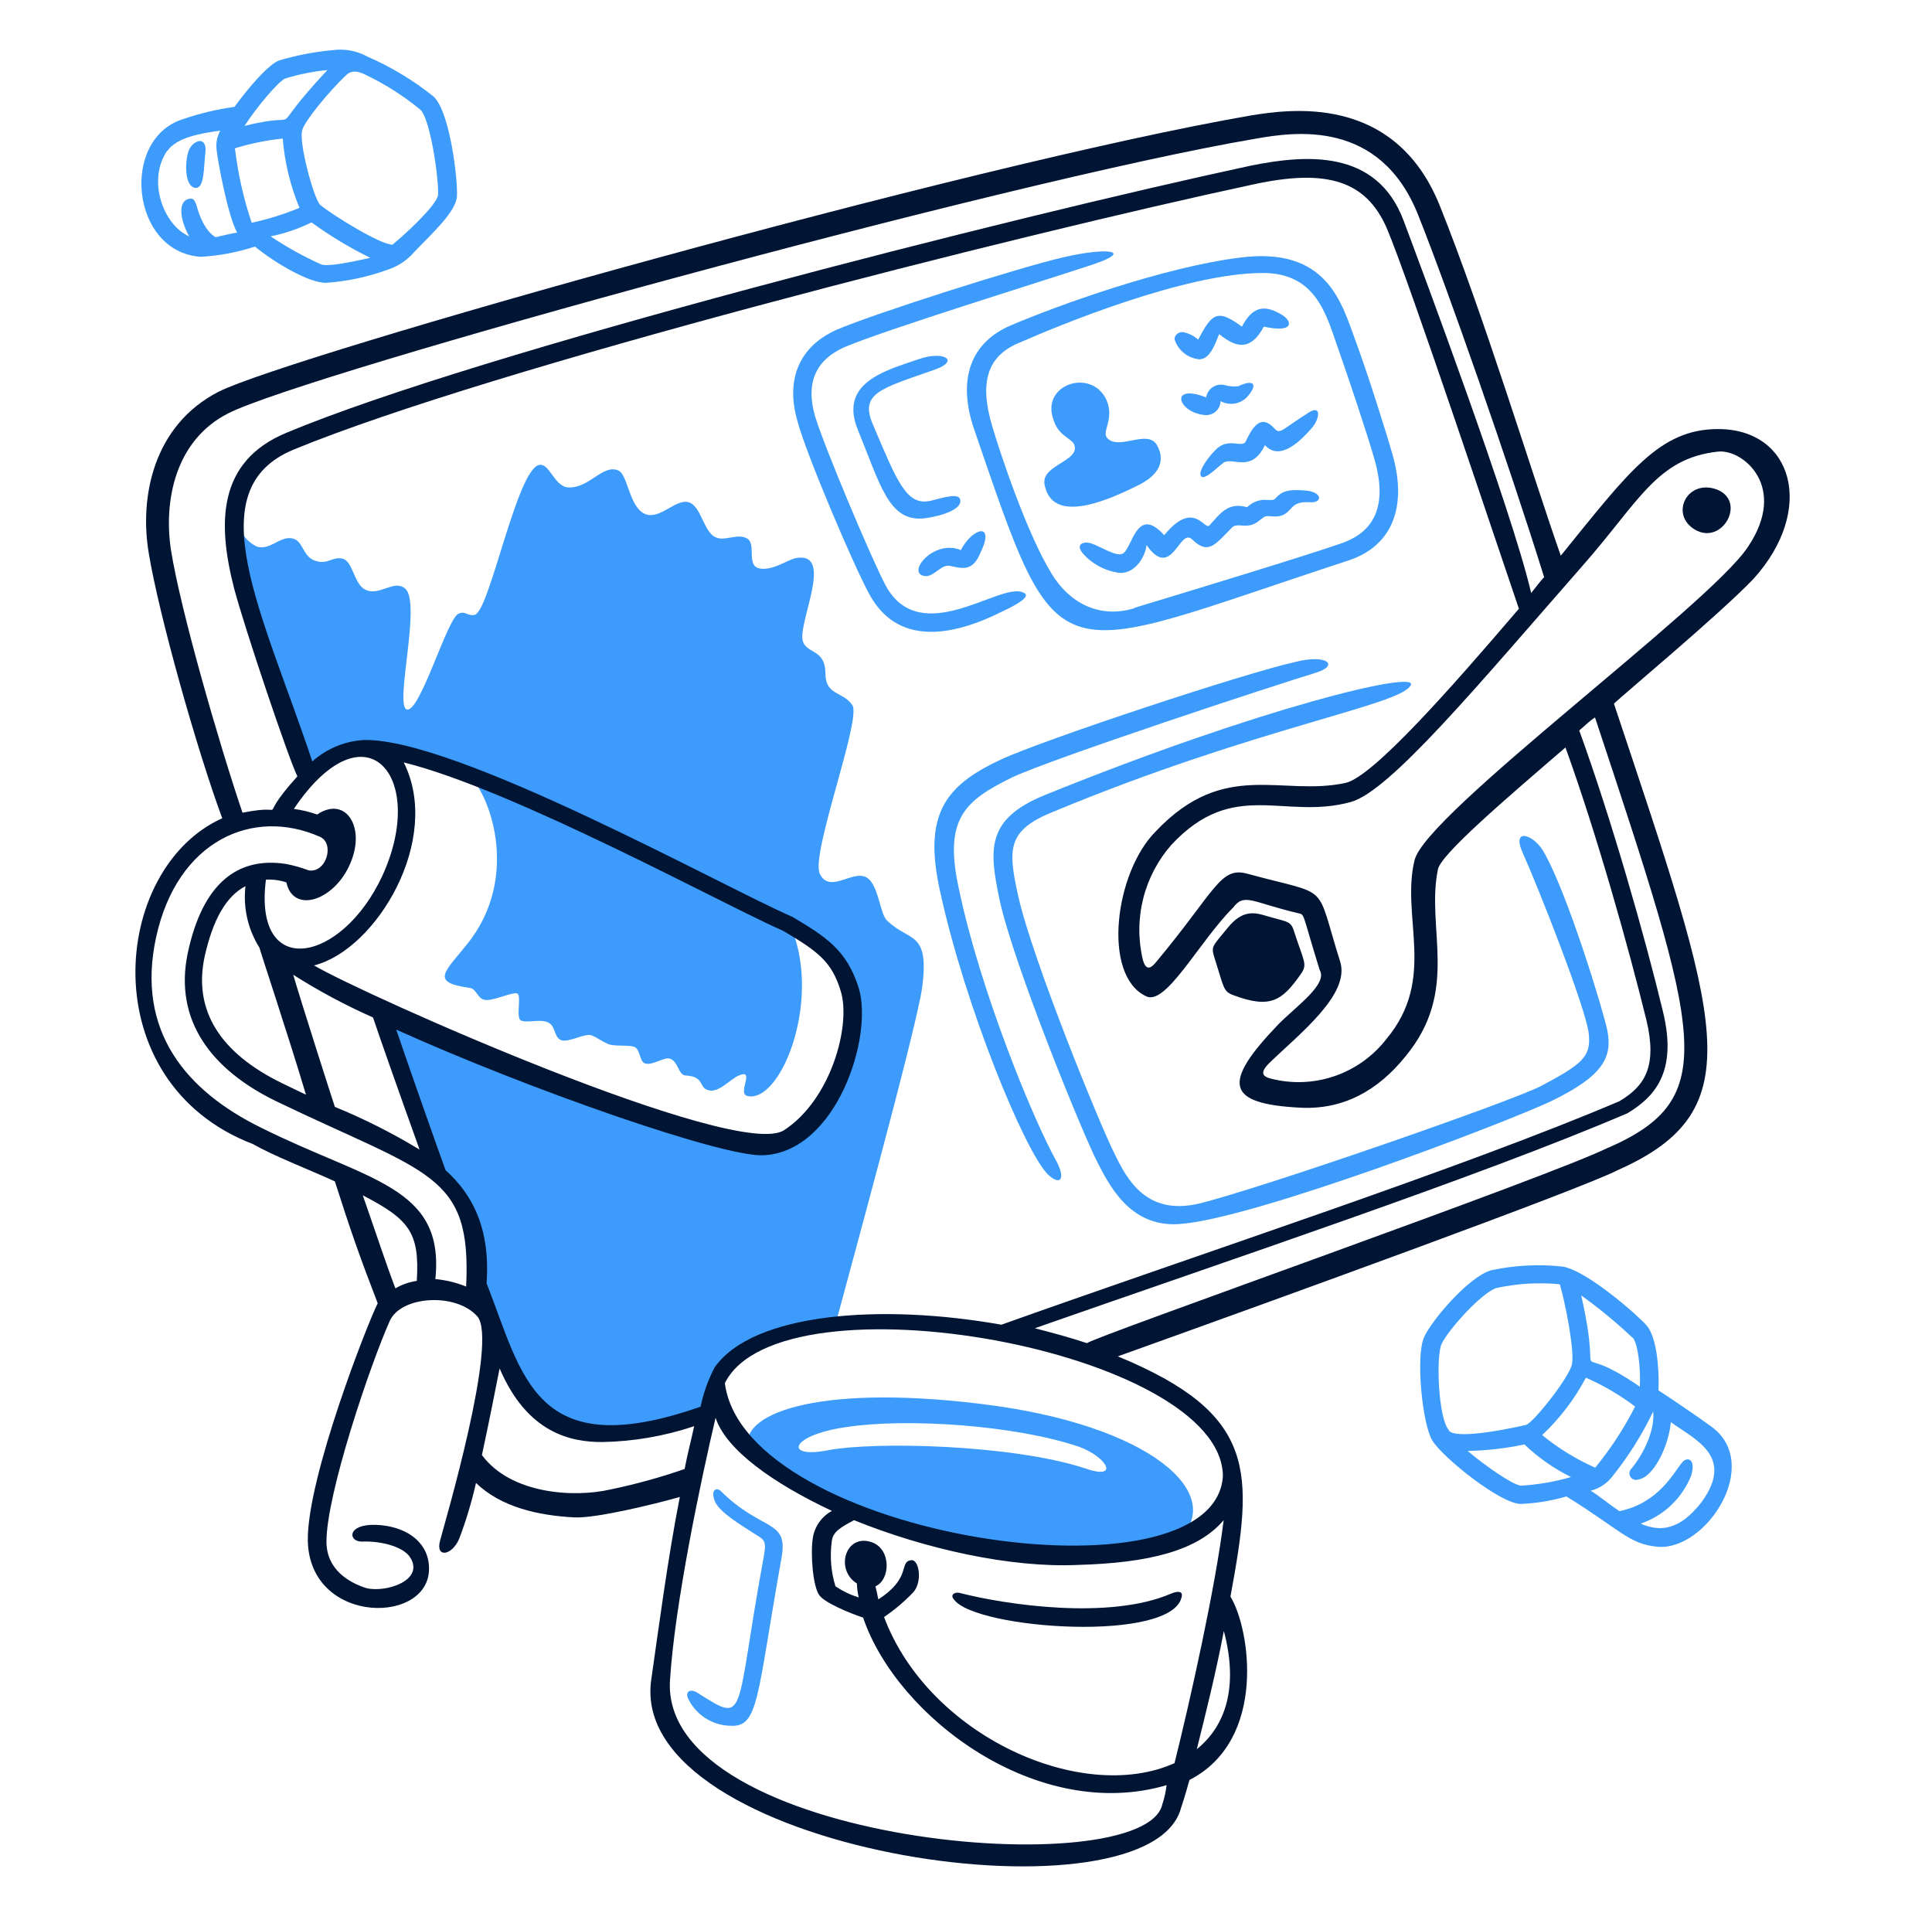 <svg width="156" height="155" viewBox="0 0 156 155" fill="none" xmlns="http://www.w3.org/2000/svg">
<path d="M102.95 34.638C101.823 33.356 101.143 34.483 100.634 35.541C100.379 36.313 99.244 35.201 98.156 36.313C97.33 37.139 96.658 38.258 97.028 38.49C97.399 38.722 98.573 37.44 98.904 37.293C99.677 36.992 101.089 38.119 102.139 35.935C103.413 37.363 105.227 35.34 105.899 34.584C106.571 33.827 106.725 32.63 105.667 33.31C103.506 34.669 103.382 35.07 102.95 34.638Z" fill="#3D9CFB"/>
<path d="M81.751 62.746C85.063 61.202 102.95 55.304 106.185 54.331C108.207 53.729 107.158 52.787 104.641 53.428C100.503 54.331 84.198 59.743 80.817 61.318C76.3 63.425 74.502 65.757 75.93 72.064C77.96 81.328 82.693 92.808 84.569 94.769C85.549 95.742 86.151 95.294 85.248 93.642C83.442 90.407 79.157 80.031 77.427 71.763C76.169 66.058 77.922 64.63 81.751 62.746Z" fill="#3D9CFB"/>
<path d="M57.478 113.706C58.08 107.167 67.514 106.72 67.514 106.72C68.039 104.689 74.053 82.888 74.462 79.7C75.064 75.067 73.412 76.087 71.606 74.295C71.004 73.693 70.934 71.138 69.799 70.76C68.665 70.381 66.951 72.111 66.194 70.536C65.438 68.961 69.575 58.06 68.827 56.933C68.078 55.806 66.65 56.161 66.65 54.378C66.65 52.424 65.221 52.795 64.843 51.822C64.318 50.394 67.476 44.457 64.241 45.059C63.562 45.206 62.365 46.109 61.307 45.886C60.25 45.662 61.083 43.925 60.334 43.477C59.586 43.029 58.528 43.701 57.849 43.4C56.799 43.029 56.652 40.844 55.594 40.543C54.537 40.242 53.193 42.087 51.989 41.447C50.785 40.806 50.692 38.304 49.92 37.98C48.654 37.432 47.519 39.524 45.79 39.339C44.74 39.184 44.362 37.378 43.536 37.532C41.729 37.911 39.552 49.259 38.348 49.63C37.746 49.784 37.576 49.259 36.997 49.56C36.093 50.008 33.909 57.527 32.859 57.28C31.809 57.033 34.063 48.642 32.712 47.514C31.809 46.742 30.605 48.186 29.477 47.592C28.574 47.136 28.505 45.33 27.679 45.106C26.853 44.882 26.474 45.631 25.424 45.26C24.374 44.89 24.521 43.6 23.541 43.454C22.56 43.307 21.811 44.434 20.761 44.133C20.265 43.906 19.85 43.532 19.573 43.061C19.297 42.59 19.173 42.045 19.217 41.501C18.623 45.361 23.579 57.581 25.308 62.545C27.717 60.368 31.021 59.087 37.784 62.545C39.436 63.819 42.146 70.737 37.715 76.225C35.908 78.48 34.696 79.314 37.939 79.754C38.533 79.846 38.541 80.734 39.29 80.734C40.038 80.734 41.397 80.055 41.768 80.209C42.138 80.363 41.621 82.162 42.069 82.386C42.517 82.61 43.613 82.239 44.254 82.54C44.894 82.841 44.709 83.729 45.303 83.969C45.898 84.208 47.257 83.367 47.782 83.59C48.307 83.814 48.554 84.038 49.063 84.27C49.573 84.501 50.607 84.339 51.163 84.494C51.719 84.648 51.618 85.69 52.066 85.845C52.669 86.061 53.61 85.304 54.097 85.466C54.776 85.683 54.776 86.825 55.37 86.825C56.799 86.895 56.498 87.721 57.03 87.952C57.926 88.4 58.914 87.134 59.655 86.825C61.022 86.246 59.508 88.253 60.334 88.477C63.114 89.149 66.572 80.286 63.639 74.342C69.73 77.43 70.108 82.062 68.379 86.223C66.125 91.704 63.639 92.986 60.257 92.306C59.13 92.082 47.257 89.149 31.021 81.498C32.673 86.238 34.403 91.426 36.132 95.858C36.885 96.591 37.46 97.487 37.812 98.478C38.164 99.468 38.284 100.526 38.163 101.57C40.116 106.905 41.397 110.286 42.069 111.414C45.45 117.088 52.892 115.737 57.478 113.706Z" fill="#3D9CFB"/>
<path d="M138.2 115.181C137.073 114.355 134.741 112.772 133.915 112.247C133.992 110.518 133.768 107.886 132.942 106.99C132.433 106.372 128.218 102.59 126.172 102.25C124.241 102.041 122.289 102.143 120.39 102.551C118.583 103.076 115.58 106.612 114.986 107.955C114.306 109.461 114.831 114.949 115.657 116.3C116.483 117.652 121.146 121.411 122.798 121.411C124.046 121.361 125.282 121.159 126.481 120.809C130.765 123.442 131.522 124.669 133.846 124.87C137.752 125.217 142.338 118.215 138.2 115.181ZM131.815 107.963C132.263 108.418 132.487 110.518 132.41 111.946C126.295 107.739 129.6 113.05 127.677 104.581C129.133 105.623 130.515 106.763 131.815 107.994V107.963ZM132.039 113.529C131.144 115.294 130.06 116.956 128.804 118.485C127.264 117.804 125.823 116.919 124.52 115.853C125.945 114.514 127.14 112.949 128.056 111.221C129.47 111.842 130.807 112.627 132.039 113.56V113.529ZM117.008 115.482C116.105 114.502 115.951 109.391 116.406 108.488C116.931 107.361 119.633 104.358 120.837 103.979C122.515 103.615 124.239 103.513 125.948 103.678C126.404 105.222 127.152 109.082 126.928 110.14C126.705 111.198 123.918 114.726 123.246 115.027C120.837 115.583 117.533 116.115 117.008 115.513V115.482ZM122.721 119.913C122.119 119.836 120.011 118.408 118.506 117.134C120.048 117.105 121.583 116.929 123.092 116.609C124.205 117.671 125.472 118.559 126.851 119.242C125.505 119.631 124.12 119.867 122.721 119.944V119.913ZM132.487 123.002C133.401 122.687 134.237 122.18 134.938 121.514C135.638 120.848 136.187 120.039 136.548 119.141C136.965 117.775 136.254 117.597 135.868 118.014C135.135 118.856 133.992 121.319 130.758 121.998C129.986 121.473 128.959 120.647 128.442 120.346C129.127 120.171 129.735 119.775 130.171 119.219C131.475 117.598 132.587 115.831 133.483 113.954C133.629 115.081 133.027 116.957 131.754 118.539C131.659 118.62 131.596 118.731 131.575 118.854C131.555 118.976 131.578 119.102 131.64 119.209C131.702 119.317 131.8 119.399 131.917 119.442C132.034 119.484 132.162 119.484 132.278 119.443C133.56 119.25 134.757 116.656 134.911 114.811C136.841 116.216 140.107 117.551 137.389 121.272C135.614 123.55 134.07 123.673 132.526 123.025L132.487 123.002Z" fill="#3D9CFB"/>
<path d="M58.15 120.323C57.849 120.099 57.378 120.245 57.702 121.149C58.027 122.052 59.81 123.102 60.86 123.781C61.686 124.306 61.91 124.306 61.686 125.58C59.262 138.704 60.412 139.26 56.282 136.635C55.904 136.403 55.379 136.403 55.51 137.006C55.805 137.68 56.286 138.257 56.897 138.667C57.509 139.077 58.225 139.305 58.961 139.322C61.277 139.468 61.091 137.052 63.099 125.796C63.693 122.585 61.555 123.727 58.15 120.323Z" fill="#3D9CFB"/>
<path d="M98.557 32.383C98.894 32.568 99.281 32.638 99.661 32.584C100.041 32.529 100.393 32.353 100.665 32.082C101.568 31.102 101.344 30.538 99.986 31.179C99.634 31.221 99.277 31.194 98.936 31.102C98.769 31.052 98.595 31.039 98.423 31.063C98.251 31.087 98.087 31.148 97.941 31.241C97.794 31.334 97.669 31.457 97.575 31.602C97.48 31.747 97.418 31.911 97.392 32.082C94.381 30.909 95.076 33.325 97.322 33.51C97.557 33.525 97.79 33.468 97.992 33.347C98.193 33.227 98.354 33.048 98.452 32.834C98.516 32.692 98.553 32.539 98.557 32.383Z" fill="#3D9CFB"/>
<path d="M129.785 83.189C129.507 81.761 126.551 71.995 124.597 68.683C123.771 67.332 122.042 66.807 122.945 68.838C124.142 71.47 128.056 81.391 128.28 83.421C128.504 85.297 127.755 85.899 124.52 87.628C122.343 88.825 101.746 95.966 96.79 97.17C92.575 98.151 91 95.217 90.019 93.187C88.892 91.01 83.334 77.407 82.207 72.296C81.38 68.537 81.303 67.031 85.063 65.526C101.522 58.686 113.141 56.949 113.921 55.304C114.5 54.092 101.823 57.111 84.384 64.175C79.574 66.128 79.875 68.614 80.701 72.597C81.828 77.855 87.464 91.612 88.591 93.789C89.494 95.518 91.146 99.054 95.13 98.823C100.92 98.521 121.587 90.632 125.238 88.902C129.438 86.872 130.21 85.366 129.785 83.189Z" fill="#3D9CFB"/>
<path d="M93.408 35.912C92.636 34.638 90.397 36.367 89.424 35.387C88.892 34.862 90.019 33.889 89.347 32.299C88.143 29.666 84.013 31.025 85.063 33.881C85.51 35.379 86.792 35.379 86.792 36.136C86.861 37.332 83.858 37.633 84.383 39.293C85.155 42.52 90.096 40.065 91.98 39.139C93.153 38.544 94.304 37.494 93.408 35.912Z" fill="#3D9CFB"/>
<path d="M16.215 20.733C17.701 20.648 19.17 20.37 20.585 19.907C22.245 21.259 24.947 22.833 26.298 22.833C28.073 22.714 29.821 22.334 31.485 21.706C32.242 21.431 32.914 20.966 33.439 20.355C34.797 18.927 36.82 17.12 36.897 15.847C36.974 14.573 36.357 9.099 35.021 7.802C33.392 6.494 31.595 5.409 29.679 4.575C28.832 4.108 27.859 3.921 26.9 4.043C25.424 4.177 23.966 4.456 22.546 4.877C21.72 5.17 20.137 6.976 18.933 8.628C17.528 8.821 16.144 9.149 14.802 9.609C9.676 11.184 10.549 20.355 16.215 20.733ZM25.912 21.336C24.497 20.699 23.139 19.945 21.851 19.081C22.997 18.85 24.107 18.471 25.155 17.954C26.648 19.044 28.234 20 29.895 20.811C28.305 21.181 26.359 21.56 25.912 21.336ZM27.942 6.073C28.467 5.548 29.139 5.849 29.594 6.073C31.151 6.825 32.613 7.761 33.948 8.86C34.72 9.586 35.415 14.195 35.376 15.692C35.376 16.294 33.655 18.101 31.694 19.753C30.721 19.753 26.962 17.437 25.834 16.526C25.309 15.924 24.105 11.485 24.406 10.512C24.553 9.833 26.514 7.432 27.942 6.073ZM23.055 6.328C24.157 5.992 25.29 5.767 26.437 5.656C20.971 11.485 25.255 8.791 19.743 10.165C20.724 8.644 22.523 6.513 23.055 6.328ZM22.831 11.215C22.99 13.129 23.446 15.007 24.182 16.781C22.934 17.296 21.642 17.699 20.322 17.985C19.665 16.033 19.212 14.017 18.971 11.971C20.23 11.585 21.522 11.321 22.831 11.184V11.215ZM13.505 12.195C14.277 11.076 16.215 10.767 17.79 10.543C17.528 11.012 17.422 11.553 17.489 12.087C17.566 12.913 18.392 17.422 19.149 18.78C18.616 18.85 18.091 19.004 17.419 19.151C16.586 18.703 16.061 17.352 15.876 16.596C15.729 16.225 15.652 15.924 15.196 16.071C14.37 16.294 14.524 17.723 15.273 19.081C13.181 18.163 11.861 14.55 13.505 12.164V12.195Z" fill="#3D9CFB"/>
<path d="M74.841 46.511C75.512 46.433 76.045 45.538 76.716 45.684C77.697 45.908 78.524 46.132 79.126 44.712C80.431 42.087 78.539 42.573 77.582 44.411C75.305 43.453 72.973 46.511 74.841 46.511H74.841Z" fill="#3D9CFB"/>
<path d="M15.759 15.168C16.531 15.245 16.439 13.515 16.585 12.311C16.74 10.883 15.535 11.338 15.234 12.165C14.933 12.991 14.864 15.021 15.759 15.168Z" fill="#3D9CFB"/>
<path d="M70.178 47.939C72.409 52.084 76.716 51.475 80.925 49.367C82.052 48.842 83.41 48.093 82.585 47.823C80.747 46.989 74.363 52.416 71.529 47.298C70.333 45.044 66.573 36.096 65.817 33.618C65.044 30.985 65.817 29.102 68.132 28.052C71.221 26.701 84.823 22.493 88.205 21.366C91.586 20.239 89.478 19.938 85.889 20.764C82.299 21.59 70.703 25.273 67.546 26.624C64.543 27.975 63.416 30.607 64.388 33.989C65.068 36.59 68.904 45.607 70.178 47.939H70.178Z" fill="#3D9CFB"/>
<path d="M75.512 29.828C77.535 29.11 76.192 28.284 74.161 29.002C71.529 29.905 67.7 30.878 69.274 34.715C71.081 39.146 71.76 42.08 74.54 41.856C75.365 41.779 77.465 41.323 77.543 40.497C77.62 39.671 76.114 40.196 75.142 40.428C73.188 40.875 72.432 38.845 70.51 34.336C69.359 31.719 71.104 31.387 75.512 29.828Z" fill="#3D9CFB"/>
<path d="M105.359 39.594C103.931 39.486 103.475 39.671 102.95 40.273C102.796 40.428 102.348 40.35 102.047 40.35C101.538 40.378 101.057 40.592 100.696 40.952C99.152 40.497 98.519 41.477 97.685 42.381C97.291 42.975 96.458 40.211 94.003 43.207C91.741 40.69 91.432 44.365 90.621 44.712C90.096 44.936 88.823 44.11 88.143 43.878C87.464 43.647 86.792 43.956 87.464 44.712C88.243 45.58 89.315 46.129 90.475 46.256C91.748 46.256 92.505 44.828 92.575 44.002C94.628 46.928 95.238 42.55 96.257 43.546C97.593 44.851 98.141 43.925 99.492 42.574C99.793 42.273 100.264 42.496 100.843 42.419C101.422 42.342 101.815 41.894 102.047 41.748C102.418 41.516 103.027 41.894 103.699 41.524C104.371 41.153 104.301 40.466 105.729 40.543C106.787 40.651 106.864 39.709 105.359 39.594Z" fill="#3D9CFB"/>
<path d="M96.79 29.002C97.685 29.071 98.141 27.72 98.442 26.971C99.986 28.245 101.074 28.176 102.047 26.369C104.456 26.894 104.363 25.991 103.591 25.466C102.047 24.493 101.113 24.794 100.279 26.369C98.326 24.941 97.878 25.242 96.751 27.419C96.409 27.116 95.994 26.909 95.547 26.817C95.099 26.747 94.721 27.195 94.875 27.496C95.023 27.9 95.281 28.255 95.619 28.521C95.957 28.786 96.362 28.953 96.79 29.002Z" fill="#3D9CFB"/>
<path d="M112.454 36.745C111.851 34.637 110.423 30.129 109.443 27.481C108.316 24.393 107.127 19.892 100.125 20.795C93.949 21.567 85.395 24.655 81.597 26.276C78.439 27.628 77.242 30.561 78.671 34.699C85.696 55.181 84.6 53.189 108.956 45.222C112.454 44.033 113.619 40.875 112.454 36.745ZM91.609 49.097C88.676 50 86.275 48.572 84.916 46.318C82.963 43.16 80.786 36.699 80.106 34.367C79.057 30.831 79.736 28.732 82.291 27.674C85.379 26.323 95.67 22.038 101.977 22.038C106.262 22.038 107.088 25.42 107.991 27.975C108.895 30.53 110.4 35.047 111.002 37.146C111.975 40.605 111.149 42.859 108.37 43.84C105.953 44.712 94.836 48.093 91.609 49.066V49.097Z" fill="#3D9CFB"/>
<path d="M60.482 116.941C62.396 122.222 86.955 128.815 95.13 124.306C99.114 120.701 93.03 114.988 79.126 113.328C65.524 111.676 59.541 114.324 60.483 116.941H60.482ZM87.094 116.787C89.41 117.613 90.475 119.566 87.541 118.516C81.751 116.64 70.704 116.339 66.797 117.088C63.339 117.767 63.709 115.884 68.303 115.212C73.259 114.455 81.983 115.058 87.094 116.787Z" fill="#3D9CFB"/>
<path d="M141.582 46.735C146.623 41.176 144.816 34.638 138.725 34.638C133.993 34.638 131.515 38.096 126.026 44.859C123.71 38.281 119.85 25.559 116.252 16.596C112.57 7.432 103.9 8.876 101.074 9.308C78.13 13.276 23.279 28.77 17.644 31.627C12.379 34.336 11.251 40.119 12.008 44.635C12.834 49.669 15.914 60.569 17.945 66.058C8.92 70.111 7.461 87.389 20.423 92.361C22.152 93.341 24.707 94.314 27.039 95.371C28.313 99.355 28.992 101.308 30.498 105.214C29.726 106.72 24.785 119.273 24.854 124.383C25.001 131.331 35.068 131.192 34.628 126.337C34.481 124.383 32.675 123.179 30.343 123.102C28.012 123.025 28.089 124.453 29.216 124.453C30.644 124.383 32.543 124.816 33.122 125.734C34.296 127.587 31.169 128.591 29.594 128.212C28.166 127.765 26.36 126.707 26.36 124.453C26.36 120.593 29.895 110.171 31.47 106.643C32.373 104.612 36.805 104.327 38.534 106.264C40.264 108.202 35.909 122.955 35.531 124.383C35.153 125.812 36.504 125.58 37.075 124.229C37.633 122.76 38.087 121.253 38.434 119.72C40.456 121.674 43.467 122.353 46.401 122.5C48.13 122.577 52.785 121.45 54.893 120.848C53.913 125.812 53.164 131.594 52.577 135.655C50.701 149.404 91.949 155.503 95.269 146.254C95.416 145.799 95.717 144.896 96.041 143.699C102.356 140.464 100.928 131.447 99.353 128.892C101.213 118.809 101.569 114.17 90.259 109.499C103.483 104.759 127.539 96.043 130.619 94.468C141.62 89.589 138.911 82.595 130.318 56.809C130.936 56.184 138.826 49.622 141.582 46.735ZM13.807 44.419C13.205 40.505 14.108 35.548 18.439 33.364C24.677 30.191 81.249 14.619 101.414 11.192C104.425 10.667 111.45 9.54 114.538 17.429C116.854 23.22 121.826 37.424 124.682 46.596C124.312 46.974 124.011 47.422 123.633 47.87C122.089 41.184 114.685 21.413 113.334 17.808C111.157 12.018 105.444 12.473 100.982 13.376C81.736 17.507 38.519 28.485 23.11 34.946C17.551 37.262 17.551 42.234 18.902 47.499C19.805 50.88 23.333 61.326 24.013 62.677C20.33 66.738 23.827 64.761 19.581 65.61C17.713 60.114 14.563 49.221 13.807 44.411V44.419ZM32.597 61.55C41.468 63.734 58.606 73.13 63.262 75.16C66.049 76.812 67.176 77.638 67.894 80.039C68.72 82.749 67.122 88.763 63.308 91.241C59.494 93.719 29.34 80.294 25.356 77.939C30.382 76.681 35.732 67.78 32.597 61.542V61.55ZM20.948 76.503C21.064 76.959 23.264 83.552 24.707 88.377C24.105 88.076 23.426 87.775 22.831 87.474C17.713 84.996 15.613 81.537 16.517 77.252C17.188 74.249 18.246 72.365 19.821 71.539C19.619 73.274 20.017 75.026 20.948 76.503ZM23.658 78.68C25.722 79.993 27.882 81.15 30.119 82.139C30.567 83.49 32.072 87.775 33.879 92.808C31.693 91.48 29.406 90.326 27.039 89.357C26.761 88.531 24.26 80.711 23.673 78.68H23.658ZM30.868 70.713C27.572 77.8 20.431 79.128 21.473 71.014C22.033 70.983 22.593 71.059 23.125 71.238C23.658 73.724 26.815 72.782 28.166 69.965C29.664 66.876 27.942 64.174 25.611 65.757C25 65.541 24.369 65.389 23.727 65.302C29.509 56.725 34.558 62.684 30.868 70.713ZM33.655 103.408C33.045 103.495 32.458 103.699 31.926 104.01C31.154 101.98 30.343 99.501 29.293 96.498C33.045 98.444 33.894 99.501 33.655 103.408ZM37.639 103.863C36.844 103.541 36.007 103.338 35.153 103.261C35.925 95.742 29.749 95.371 21.025 91.01C15.088 88.076 10.95 83.289 12.602 75.677C14.309 67.826 20.446 65.163 25.835 67.556C27.039 68.081 26.36 70.49 24.931 70.266C24.323 70.037 23.695 69.861 23.055 69.741C19.195 69.162 16.362 71.285 15.158 76.951C14.031 82.355 17.041 86.347 22.299 88.902C34.628 94.839 38.086 94.692 37.639 103.863ZM35.979 94.468C35.678 93.696 32.752 85.374 31.995 83.12C42.803 87.999 58.383 93.41 61.609 93.264C67.546 93.04 70.557 83.644 69.329 79.73C68.349 76.642 66.627 75.6 63.995 74.025C58.282 71.539 36.712 59.519 29.347 59.743C27.815 59.839 26.36 60.448 25.217 61.472C21.257 49.56 15.822 39.524 23.727 36.29C39.592 29.751 81.983 19.004 101.298 14.866C107.235 13.593 110.315 14.643 111.967 18.402C113.774 22.61 121.363 45.422 122.644 49.144C117.31 55.381 110.918 62.669 108.663 63.202C103.475 64.329 98.89 61.241 93.331 67.108C90.019 70.412 88.969 78.688 92.505 80.41C94.111 81.305 96.782 76.056 99.569 73.269C100.48 72.057 101.113 72.852 104.826 73.724C105.375 73.856 105.104 73.616 106.556 78.302C107.235 79.429 104.757 81.159 103.252 82.664C98.62 87.474 98.967 89.126 105.058 89.427C108.439 89.581 111.234 88.076 113.473 85.297C117.904 79.962 115.125 74.998 116.105 70.188C116.329 68.984 121.51 64.553 126.404 60.345C128.959 67.409 131.515 76.558 132.943 82.363C133.838 86.123 132.789 87.698 130.758 88.902C118.059 94.306 97.315 101.076 80.856 106.944C71.159 105.214 60.783 105.979 57.695 110.402C57.177 111.398 56.798 112.461 56.568 113.56C43.112 118.269 42.201 110.997 39.291 103.601C39.592 99.278 38.233 96.498 35.979 94.468ZM49.288 120.245C46.355 120.925 41.244 120.624 38.912 117.466C39.515 114.687 40.04 111.977 40.341 110.472C42.595 115.737 46.131 116.416 48.609 116.416C51.141 116.374 53.651 115.941 56.051 115.135C55.827 116.185 55.526 117.312 55.279 118.593C53.32 119.273 51.319 119.825 49.288 120.245ZM93.856 145.652C92.428 152.191 53.264 148.864 54.098 135.655C54.476 129.556 56.576 119.566 57.78 114.455C58.606 117.011 62.366 119.72 67.176 121.975C66.769 122.195 66.418 122.506 66.15 122.883C65.882 123.261 65.705 123.695 65.632 124.152C65.431 125.433 65.632 128.074 66.157 128.784C66.597 129.394 68.565 130.212 69.692 130.59C72.425 138.635 83.766 147.181 94.196 144.116C94.136 144.638 94.022 145.153 93.856 145.652ZM96.635 141.213C97.315 138.511 98.179 135.037 98.82 131.671C100.017 136.18 98.967 139.337 96.635 141.213ZM94.837 142.34C87.333 145.698 74.973 140.117 71.383 130.544C72.22 129.974 72.996 129.32 73.699 128.591C74.525 127.765 74.224 125.812 73.545 125.958C72.572 126.105 73.622 127.386 70.92 129.116C70.843 128.737 70.766 128.344 70.688 128.066C71.893 127.533 71.97 125.132 70.464 124.53C68.287 123.704 67.376 126.707 69.191 127.834C69.201 128.214 69.25 128.592 69.337 128.961C68.672 128.754 68.041 128.452 67.461 128.066C67.099 126.898 66.997 125.665 67.16 124.453C67.23 123.681 67.832 123.326 68.959 122.724C74.672 125.04 81.589 126.584 87.001 126.337C92.714 126.182 96.697 125.209 98.805 122.724C98.141 128.135 96.111 137.23 94.837 142.34ZM98.743 119.18C98.033 129.803 60.143 124.198 58.529 111.661C63.045 102.582 98.743 109.005 98.743 119.195V119.18ZM129.855 92.646C125.524 94.862 88.244 107.955 87.765 108.434C86.414 107.978 84.986 107.6 83.558 107.229C99.646 101.594 119.487 94.978 131.422 89.867C133.522 88.585 135.483 86.632 134.279 81.676C132.85 75.731 130.141 66.189 127.516 58.971C127.963 58.601 128.342 58.199 128.79 57.921C137.397 83.861 138.957 88.655 129.855 92.662V92.646ZM114.222 69.424C113.095 74.056 116.028 78.966 111.967 83.853C110.931 85.201 109.534 86.227 107.938 86.812C106.342 87.397 104.612 87.516 102.95 87.157C102.348 87.01 101.406 86.879 102.503 85.806C104.942 83.444 109.057 80.263 108.208 77.615C106.139 71.084 107.582 72.404 100.773 70.551C98.519 69.903 98.21 71.841 93.331 77.692C93.022 78.055 92.559 78.518 92.274 77.461C91.893 75.844 91.904 74.159 92.307 72.548C92.71 70.936 93.493 69.444 94.59 68.197C99.631 62.793 103.684 66.243 109.096 64.738C112.253 63.835 119.248 55.42 127.74 45.724C132.325 40.536 133.754 37 138.71 36.459C140.74 36.236 144.423 39.316 141.118 44.179C137.93 48.958 115.086 65.703 114.222 69.44V69.424Z" fill="#001434"/>
<path d="M99.569 80.334C102.58 81.461 103.522 80.804 105.058 78.604C105.583 77.832 105.282 77.631 104.525 75.3C104.232 74.32 104.078 74.474 102.271 73.949C101.298 73.648 100.318 73.424 99.114 74.922C97.909 76.419 97.763 76.35 98.064 77.33C98.82 79.669 98.743 80.032 99.569 80.334Z" fill="#001434"/>
<path d="M138.648 39.525C136.247 38.621 134.788 41.516 136.85 42.752C139.05 44.064 141.057 40.497 138.648 39.525Z" fill="#001434"/>
<path d="M94.536 128.661C89.587 130.792 81.226 129.564 77.467 128.591C77.096 128.514 76.695 128.738 77.019 129.116C78.733 131.556 94.929 132.668 95.431 128.815C95.47 128.368 94.906 128.507 94.536 128.661Z" fill="#001434"/>
</svg>
